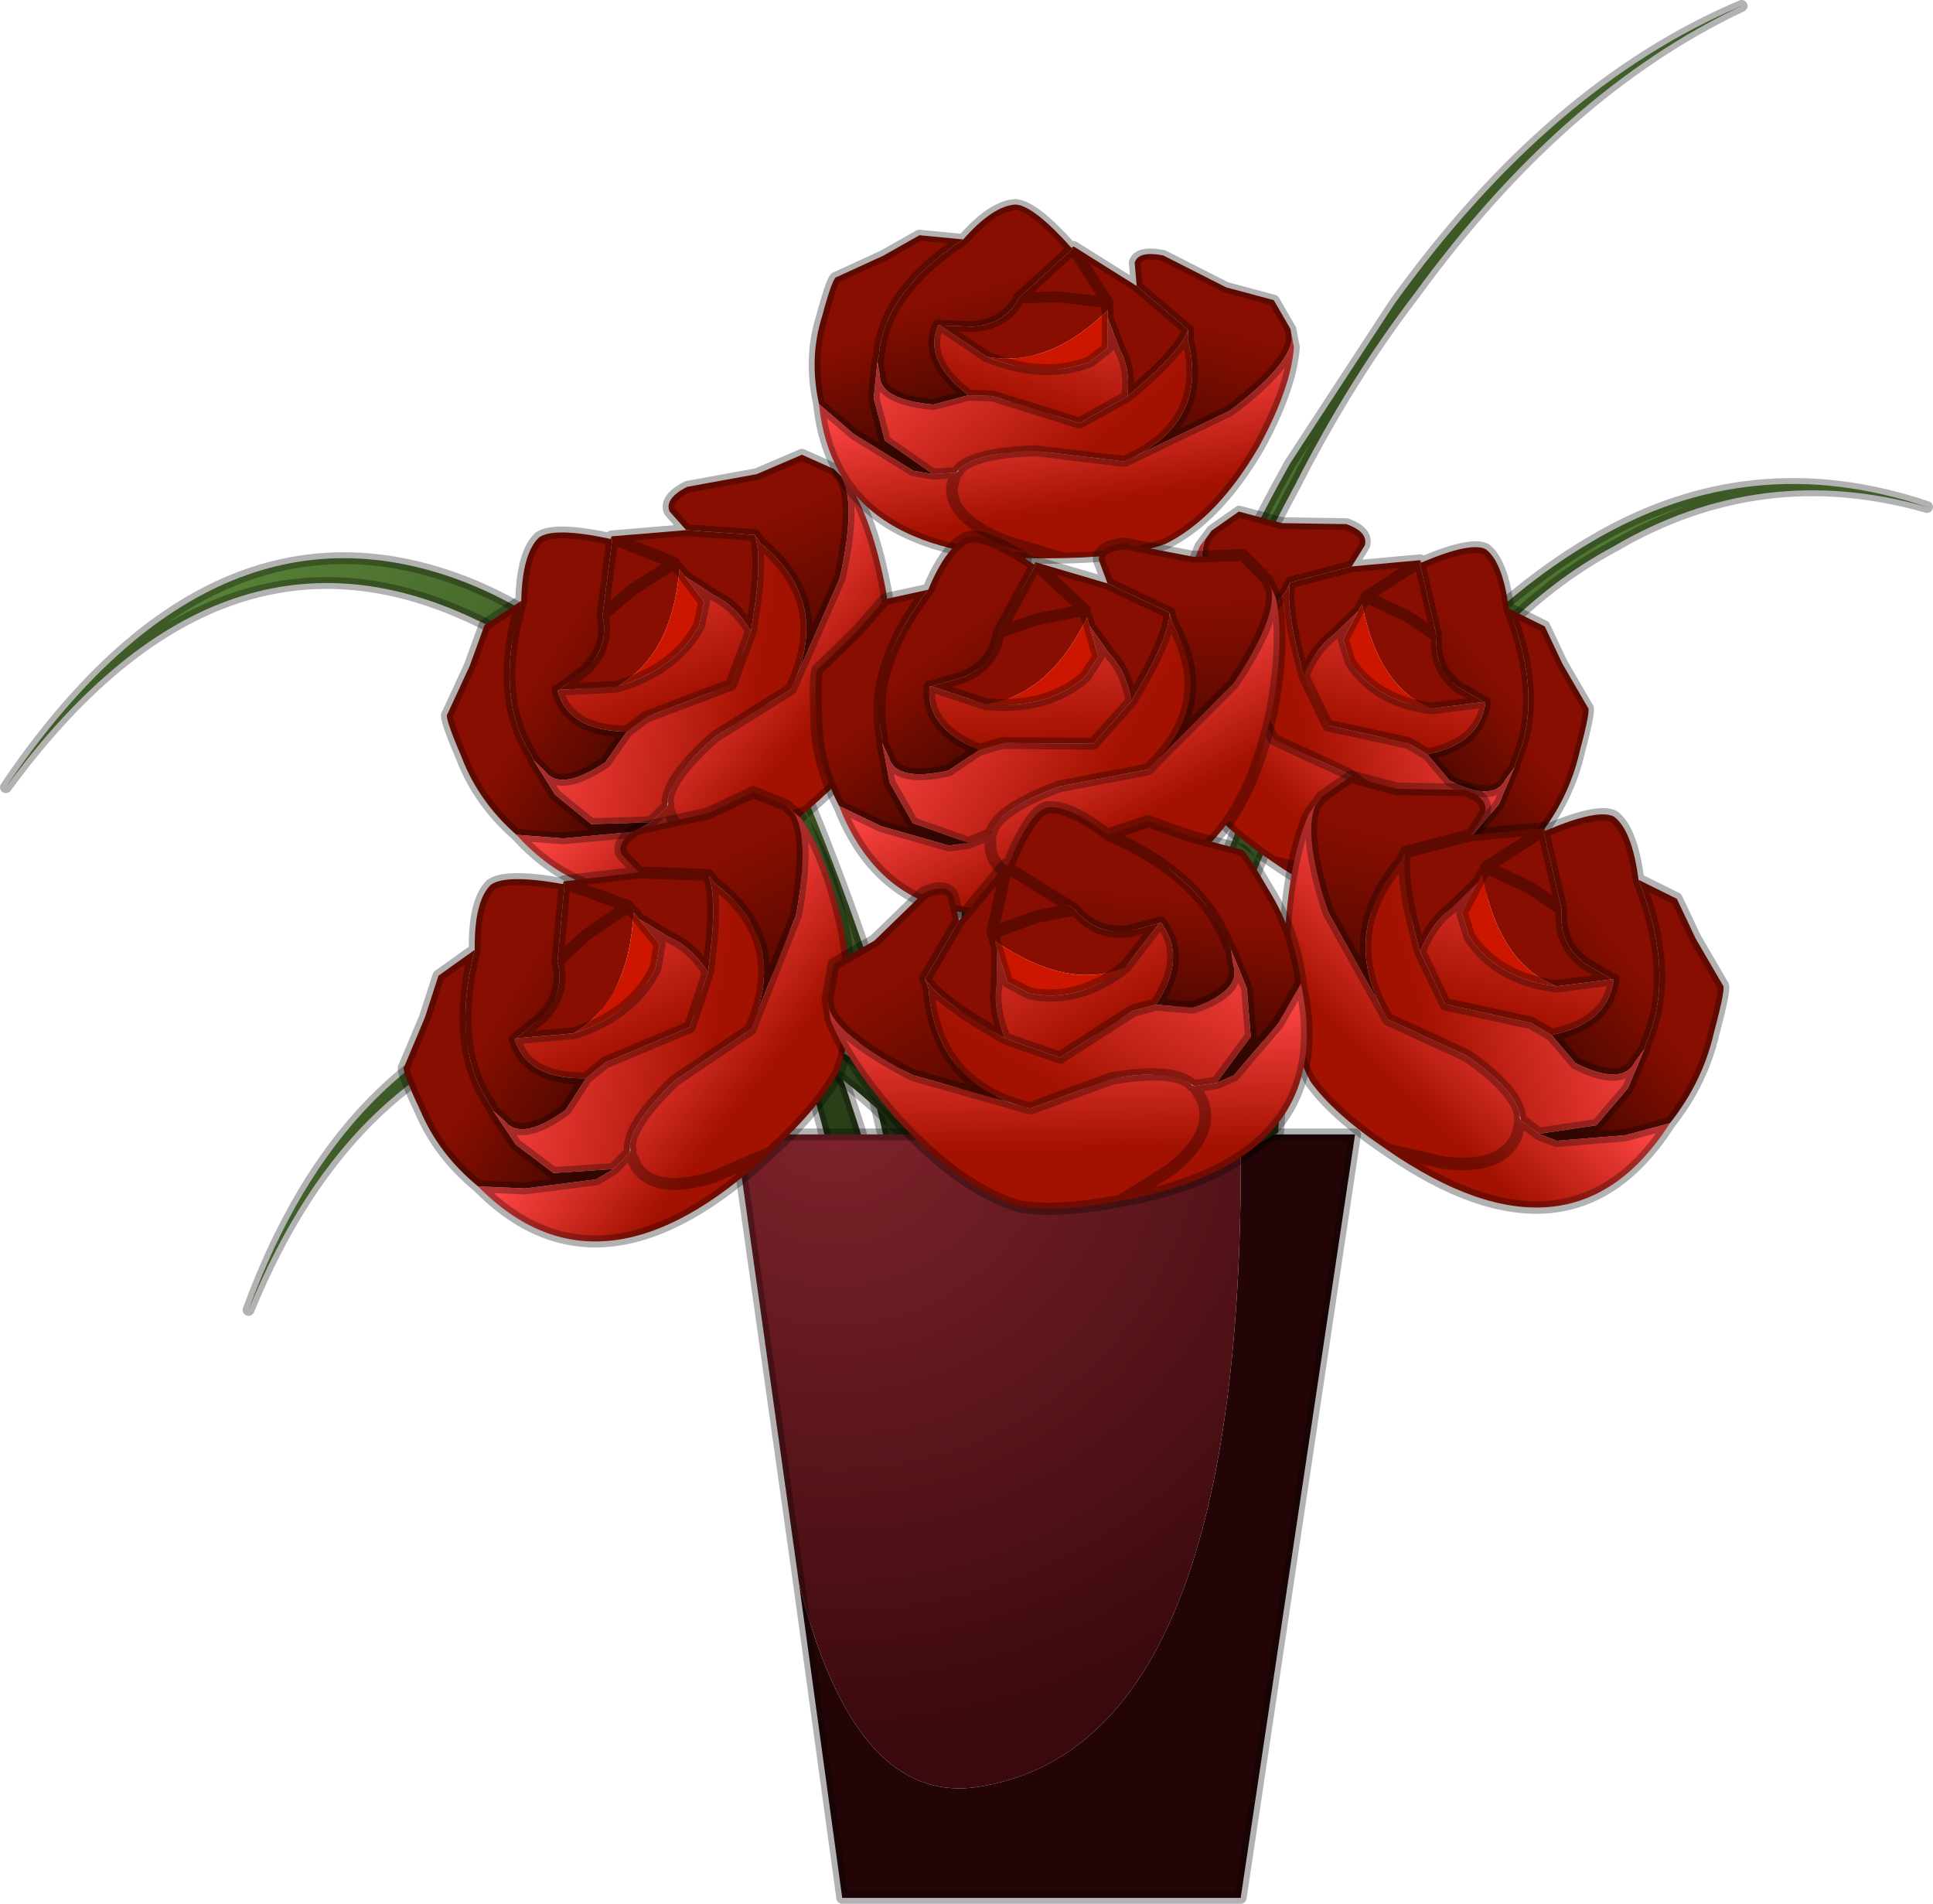 <?xml version="1.0" encoding="UTF-8" standalone="no"?>
<svg xmlns:ffdec="https://www.free-decompiler.com/flash" xmlns:xlink="http://www.w3.org/1999/xlink" ffdec:objectType="frame" height="48.25px" width="49.0px" xmlns="http://www.w3.org/2000/svg">
  <g transform="matrix(1.0, 0.0, 0.0, 1.0, 26.05, 47.85)">
    <use ffdec:characterId="685" height="48.25" transform="matrix(1.0, 0.0, 0.0, 1.0, -26.05, -47.85)" width="44.3" xlink:href="#decoration72-shape0"/>
    <use ffdec:characterId="687" height="9.9" transform="matrix(0.919, -0.394, 0.394, 0.919, -16.257, -32.733)" width="12.1" xlink:href="#decoration72-sprite0"/>
    <use ffdec:characterId="687" height="9.9" transform="matrix(0.966, 0.259, -0.239, 0.89, -4.28, -43.875)" width="12.1" xlink:href="#decoration72-sprite0"/>
    <use ffdec:characterId="688" height="17.25" transform="matrix(1.0, 0.0, 0.0, 1.0, 5.35, -35.75)" width="17.6" xlink:href="#decoration72-shape2"/>
    <use ffdec:characterId="687" height="9.9" transform="matrix(-0.875, -0.235, -0.259, 0.966, 15.286, -33.098)" width="12.1" xlink:href="#decoration72-sprite0"/>
    <use ffdec:characterId="687" height="9.9" transform="matrix(-0.933, -0.25, -0.276, 1.029, 18.778, -26.269)" width="12.1" xlink:href="#decoration72-sprite0"/>
    <use ffdec:characterId="687" height="9.9" transform="matrix(0.915, -0.431, 0.431, 0.915, -17.477, -23.769)" width="12.1" xlink:href="#decoration72-sprite0"/>
    <use ffdec:characterId="687" height="9.9" transform="matrix(0.999, -0.035, 0.035, 0.999, -5.668, -34.244)" width="12.1" xlink:href="#decoration72-sprite0"/>
    <use ffdec:characterId="687" height="9.9" transform="matrix(-0.83, 0.479, 0.529, 0.916, 3.843, -29.508)" width="12.1" xlink:href="#decoration72-sprite0"/>
  </g>
  <defs>
    <g id="decoration72-shape0" transform="matrix(1.0, 0.0, 0.0, 1.0, 26.05, 47.85)">
      <path d="M9.3 -40.15 Q13.25 -45.65 18.1 -47.7 13.55 -45.55 9.8 -40.4 8.15 -38.25 6.8 -35.6 1.95 -26.6 2.25 -18.7 L1.4 -17.5 Q1.65 -27.15 6.65 -36.1 L9.3 -40.15" fill="url(#decoration72-gradient0)" fill-rule="evenodd" stroke="none"/>
      <path d="M9.3 -40.15 Q13.25 -45.65 18.1 -47.7 13.55 -45.55 9.8 -40.4 8.15 -38.25 6.8 -35.6 1.95 -26.6 2.25 -18.7 L1.4 -17.5 Q1.65 -27.15 6.65 -36.1 L9.3 -40.15 Z" fill="none" stroke="#000000" stroke-linecap="round" stroke-linejoin="round" stroke-opacity="0.302" stroke-width="0.3"/>
      <path d="M-14.15 -33.05 Q-7.65 -30.4 -4.1 -18.7 L-5.05 -18.7 Q-7.65 -29.25 -14.1 -32.2 -20.55 -35.2 -25.9 -27.9 -20.65 -35.65 -14.15 -33.05" fill="url(#decoration72-gradient1)" fill-rule="evenodd" stroke="none"/>
      <path d="M-14.15 -33.05 Q-20.65 -35.65 -25.9 -27.9 -20.55 -35.2 -14.1 -32.2 -7.65 -29.25 -5.05 -18.7 L-4.1 -18.7 Q-7.65 -30.4 -14.15 -33.05 Z" fill="none" stroke="#000000" stroke-linecap="round" stroke-linejoin="round" stroke-opacity="0.302" stroke-width="0.3"/>
      <path d="M-0.25 -38.7 L0.8 -38.7 Q-1.7 -26.1 -0.4 -14.25 L-1.6 -14.25 Q-2.25 -26.4 -0.25 -38.7" fill="url(#decoration72-gradient2)" fill-rule="evenodd" stroke="none"/>
      <path d="M-0.25 -38.7 L0.8 -38.7 Q-1.7 -26.1 -0.4 -14.25 L-1.6 -14.25 Q-2.25 -26.4 -0.25 -38.7 Z" fill="none" stroke="#000000" stroke-linecap="round" stroke-linejoin="round" stroke-opacity="0.302" stroke-width="0.3"/>
      <path d="M-1.7 -14.2 L-2.85 -13.95 Q-3.65 -22.65 -8.25 -30.95 L-7.2 -31.2 Q-3.2 -22.95 -1.7 -14.2" fill="url(#decoration72-gradient3)" fill-rule="evenodd" stroke="none"/>
      <path d="M-1.7 -14.2 Q-3.2 -22.95 -7.2 -31.2 L-8.25 -30.95 Q-3.65 -22.65 -2.85 -13.95 L-1.7 -14.2 Z" fill="none" stroke="#000000" stroke-linecap="round" stroke-linejoin="round" stroke-opacity="0.302" stroke-width="0.3"/>
      <path d="M-12.05 -22.55 Q-6.75 -23.85 -1.9 -18.85 L-2.6 -18.45 Q-6.55 -23.2 -11.85 -22.1 -17.15 -21.0 -19.75 -14.65 -17.35 -21.2 -12.05 -22.55" fill="url(#decoration72-gradient4)" fill-rule="evenodd" stroke="none"/>
      <path d="M-12.05 -22.55 Q-17.35 -21.2 -19.75 -14.65 -17.15 -21.0 -11.85 -22.1 -6.55 -23.2 -2.6 -18.45 L-1.9 -18.85 Q-6.75 -23.85 -12.05 -22.55 Z" fill="none" stroke="#000000" stroke-linecap="round" stroke-linejoin="round" stroke-opacity="0.302" stroke-width="0.3"/>
      <path d="M2.9 -14.0 L1.75 -14.25 Q3.25 -23.0 7.25 -31.25 L8.3 -31.0 Q3.7 -22.7 2.9 -14.0" fill="url(#decoration72-gradient5)" fill-rule="evenodd" stroke="none"/>
      <path d="M2.9 -14.0 L1.75 -14.25 Q3.25 -23.0 7.25 -31.25 L8.3 -31.0 Q3.7 -22.7 2.9 -14.0 Z" fill="none" stroke="#000000" stroke-linecap="round" stroke-linejoin="round" stroke-opacity="0.302" stroke-width="0.3"/>
      <path d="M5.4 -19.1 L8.3 -19.1 5.4 0.25 -4.7 0.25 -5.8 -7.75 Q-4.35 -1.9 -1.05 -2.6 5.55 -3.85 5.4 -19.1" fill="#230407" fill-rule="evenodd" stroke="none"/>
      <path d="M-5.8 -7.75 L-7.4 -19.1 5.4 -19.1 Q5.55 -3.85 -1.05 -2.6 -4.35 -1.9 -5.8 -7.75" fill="url(#decoration72-gradient6)" fill-rule="evenodd" stroke="none"/>
      <path d="M5.4 -19.1 L8.3 -19.1 5.4 0.25 -4.7 0.25 -5.8 -7.75 -7.4 -19.1 5.4 -19.1 Z" fill="none" stroke="#000000" stroke-linecap="round" stroke-linejoin="round" stroke-opacity="0.302" stroke-width="0.3"/>
    </g>
    <linearGradient gradientTransform="matrix(-0.008, 0.016, 0.006, -0.003, 9.05, -33.95)" gradientUnits="userSpaceOnUse" id="decoration72-gradient0" spreadMethod="pad" x1="-819.2" x2="819.2">
      <stop offset="0.0" stop-color="#5e8a3b"/>
      <stop offset="0.953" stop-color="#293f17"/>
    </linearGradient>
    <linearGradient gradientTransform="matrix(0.011, 0.008, -0.005, 0.007, -15.0, -26.2)" gradientUnits="userSpaceOnUse" id="decoration72-gradient1" spreadMethod="pad" x1="-819.2" x2="819.2">
      <stop offset="0.0" stop-color="#5e8a3b"/>
      <stop offset="0.953" stop-color="#293f17"/>
    </linearGradient>
    <linearGradient gradientTransform="matrix(0.002, 0.004, -0.013, 0.007, 3.9, -32.9)" gradientUnits="userSpaceOnUse" id="decoration72-gradient2" spreadMethod="pad" x1="-819.2" x2="819.2">
      <stop offset="0.0" stop-color="#5e8a3b"/>
      <stop offset="0.953" stop-color="#293f17"/>
    </linearGradient>
    <linearGradient gradientTransform="matrix(-0.002, 0.004, 0.014, 0.002, -10.3, -26.1)" gradientUnits="userSpaceOnUse" id="decoration72-gradient3" spreadMethod="pad" x1="-819.2" x2="819.2">
      <stop offset="0.0" stop-color="#5e8a3b"/>
      <stop offset="0.953" stop-color="#293f17"/>
    </linearGradient>
    <linearGradient gradientTransform="matrix(0.009, -4.0E-4, -0.003, 0.006, -11.35, -18.35)" gradientUnits="userSpaceOnUse" id="decoration72-gradient4" spreadMethod="pad" x1="-819.2" x2="819.2">
      <stop offset="0.0" stop-color="#5e8a3b"/>
      <stop offset="0.953" stop-color="#293f17"/>
    </linearGradient>
    <linearGradient gradientTransform="matrix(0.002, 0.004, -0.014, 0.002, 10.35, -26.15)" gradientUnits="userSpaceOnUse" id="decoration72-gradient5" spreadMethod="pad" x1="-819.2" x2="819.2">
      <stop offset="0.0" stop-color="#5e8a3b"/>
      <stop offset="0.953" stop-color="#293f17"/>
    </linearGradient>
    <radialGradient cx="0" cy="0" gradientTransform="matrix(0.02, 0.0, 0.0, 0.02, -4.9, -20.0)" gradientUnits="userSpaceOnUse" id="decoration72-gradient6" r="819.2" spreadMethod="pad">
      <stop offset="0.0" stop-color="#80242c"/>
      <stop offset="1.0" stop-color="#3a090d"/>
    </radialGradient>
    <g id="decoration72-sprite0" transform="matrix(1.0, 0.0, 0.0, 1.0, 0.15, 1.95)">
      <use ffdec:characterId="686" height="9.9" transform="matrix(1.0, 0.0, 0.0, 1.0, -0.15, -1.95)" width="12.1" xlink:href="#decoration72-shape1"/>
    </g>
    <g id="decoration72-shape1" transform="matrix(1.0, 0.0, 0.0, 1.0, 0.15, 1.95)">
      <path d="M2.95 1.95 L3.75 1.75 Q4.55 1.45 4.7 0.65 L5.7 -1.05 5.65 -1.05 5.7 -1.1 7.5 -0.5 9.05 0.3 Q9.0 0.9 8.25 2.1 L8.0 2.5 Q7.9 1.75 7.5 1.3 L7.0 0.55 6.95 0.35 6.9 0.25 6.9 0.15 5.65 0.35 4.7 0.65 5.65 0.35 6.9 0.15 6.9 0.25 6.95 0.35 Q5.9 2.3 4.3 2.45 L2.95 1.95 M5.7 -1.05 L6.9 0.15 5.7 -1.05" fill="#870e00" fill-rule="evenodd" stroke="none"/>
      <path d="M6.95 0.35 L7.0 0.55 7.2 1.35 6.85 1.85 Q5.85 2.65 4.3 2.45 5.9 2.3 6.95 0.35" fill="#cd1600" fill-rule="evenodd" stroke="none"/>
      <path d="M2.95 -0.5 Q3.45 -1.6 4.0 -1.8 4.45 -1.9 5.65 -1.05 L5.7 -1.05 4.7 0.65 Q4.55 1.45 3.75 1.75 L2.95 1.95 2.9 1.95 Q2.75 3.0 4.1 3.6 L3.3 4.1 Q1.95 4.35 1.8 3.7 L1.65 3.35 1.65 3.2 Q1.35 1.45 2.95 -0.5" fill="url(#decoration72-gradient7)" fill-rule="evenodd" stroke="none"/>
      <path d="M2.95 -0.5 Q1.35 1.45 1.65 3.2 L1.65 3.35 1.8 4.35 2.35 5.4 3.75 5.95 3.25 6.0 1.55 5.45 0.5 4.9 Q-0.05 3.75 0.0 2.55 0.0 1.4 0.1 1.4 L1.1 0.5 1.85 -0.3 2.95 -0.5" fill="url(#decoration72-gradient8)" fill-rule="evenodd" stroke="none"/>
      <path d="M7.5 -0.5 L7.3 -1.1 Q7.3 -1.45 7.95 -1.5 L9.7 -1.1 10.95 -1.1 11.55 -0.45 11.65 -0.2 Q11.75 0.55 10.6 2.15 L8.35 4.25 Q10.2 2.65 9.1 0.55 L9.05 0.3 7.5 -0.5" fill="url(#decoration72-gradient9)" fill-rule="evenodd" stroke="none"/>
      <path d="M11.55 -0.45 L11.75 0.0 Q11.95 1.1 11.55 2.9 11.0 5.1 9.9 6.15 9.1 6.75 7.5 7.25 1.95 9.05 0.5 4.9 L1.55 5.45 3.25 6.0 3.75 5.95 4.3 5.75 4.35 5.7 4.35 5.65 Q4.6 5.1 6.1 4.6 L8.35 4.25 10.6 2.15 Q11.75 0.55 11.65 -0.2 L11.55 -0.45 M7.5 7.25 L5.95 7.2 Q4.45 7.0 4.3 6.15 L4.3 5.75 4.3 6.15 Q4.45 7.0 5.95 7.2 L7.5 7.25" fill="url(#decoration72-gradient10)" fill-rule="evenodd" stroke="none"/>
      <path d="M1.65 3.35 L1.8 3.7 Q1.95 4.35 3.3 4.1 L4.1 3.6 4.7 3.45 7.0 3.55 8.0 2.5 8.25 2.1 Q9.0 0.9 9.05 0.3 L9.1 0.55 Q10.2 2.65 8.35 4.25 L6.1 4.6 Q4.6 5.1 4.35 5.65 L4.3 5.75 3.75 5.95 2.35 5.4 1.8 4.35 1.65 3.35" fill="url(#decoration72-gradient11)" fill-rule="evenodd" stroke="none"/>
      <path d="M4.1 3.6 Q2.75 3.0 2.9 1.95 L2.95 1.95 4.3 2.45 Q5.85 2.65 6.85 1.85 L7.2 1.35 7.0 0.55 7.5 1.3 Q7.9 1.75 8.0 2.5 L7.0 3.55 4.7 3.45 4.1 3.6" fill="url(#decoration72-gradient12)" fill-rule="evenodd" stroke="none"/>
      <path d="M5.65 -1.05 Q4.45 -1.9 4.0 -1.8 3.45 -1.6 2.95 -0.5 1.35 1.45 1.65 3.2 L1.65 3.35 1.8 3.7 Q1.95 4.35 3.3 4.1 L4.1 3.6 Q2.75 3.0 2.9 1.95 L2.95 1.95 3.75 1.75 Q4.55 1.45 4.7 0.65 L5.7 -1.05 5.65 -1.05 5.7 -1.1 7.5 -0.5 7.3 -1.1 Q7.3 -1.45 7.95 -1.5 L9.7 -1.1 10.95 -1.1 11.55 -0.45 11.75 0.0 Q11.95 1.1 11.55 2.9 11.0 5.1 9.9 6.15 9.1 6.75 7.5 7.25 1.95 9.05 0.5 4.9 -0.05 3.75 0.0 2.55 0.0 1.4 0.1 1.4 L1.1 0.5 1.85 -0.3 2.95 -0.5 M11.55 -0.45 L11.65 -0.2 Q11.75 0.55 10.6 2.15 L8.35 4.25 6.1 4.6 Q4.6 5.1 4.35 5.65 L4.35 5.7 4.3 5.75 4.3 6.15 Q4.45 7.0 5.95 7.2 L7.5 7.25 M9.05 0.3 L9.1 0.55 Q10.2 2.65 8.35 4.25 M8.0 2.5 L8.25 2.1 Q9.0 0.9 9.05 0.3 L7.5 -0.5 M6.95 0.35 L7.0 0.55 7.5 1.3 Q7.9 1.75 8.0 2.5 L7.0 3.55 4.7 3.45 4.1 3.6 M7.0 0.55 L7.2 1.35 6.85 1.85 Q5.85 2.65 4.3 2.45 L2.95 1.95 M6.95 0.35 L6.9 0.25 6.9 0.15 5.65 0.35 4.7 0.65 M3.75 5.95 L2.35 5.4 1.8 4.35 1.65 3.35 M0.5 4.9 L1.55 5.45 3.25 6.0 3.75 5.95 4.3 5.75 4.35 5.65 M6.9 0.15 L5.7 -1.05" fill="none" stroke="#000000" stroke-linecap="round" stroke-linejoin="round" stroke-opacity="0.302" stroke-width="0.3"/>
    </g>
    <linearGradient gradientTransform="matrix(0.001, 0.002, -0.003, 0.002, 4.3, 2.45)" gradientUnits="userSpaceOnUse" id="decoration72-gradient7" spreadMethod="pad" x1="-819.2" x2="819.2">
      <stop offset="0.0" stop-color="#870e00"/>
      <stop offset="0.953" stop-color="#460700"/>
    </linearGradient>
    <linearGradient gradientTransform="matrix(0.001, 0.002, -0.003, 0.002, 2.4, 4.25)" gradientUnits="userSpaceOnUse" id="decoration72-gradient8" spreadMethod="pad" x1="-819.2" x2="819.2">
      <stop offset="0.0" stop-color="#870e00"/>
      <stop offset="0.953" stop-color="#460700"/>
    </linearGradient>
    <linearGradient gradientTransform="matrix(0.0, 0.003, -0.004, 0.0, 9.3, 2.5)" gradientUnits="userSpaceOnUse" id="decoration72-gradient9" spreadMethod="pad" x1="-819.2" x2="819.2">
      <stop offset="0.0" stop-color="#870e00"/>
      <stop offset="0.953" stop-color="#460700"/>
    </linearGradient>
    <linearGradient gradientTransform="matrix(0.001, 0.002, -0.004, 0.002, 8.25, 3.5)" gradientUnits="userSpaceOnUse" id="decoration72-gradient10" spreadMethod="pad" x1="-819.2" x2="819.2">
      <stop offset="0.0" stop-color="#ff4646"/>
      <stop offset="0.973" stop-color="#a31100"/>
    </linearGradient>
    <linearGradient gradientTransform="matrix(0.003, 0.002, -0.002, 0.003, 4.6, 3.35)" gradientUnits="userSpaceOnUse" id="decoration72-gradient11" spreadMethod="pad" x1="-819.2" x2="819.2">
      <stop offset="0.0" stop-color="#ff4646"/>
      <stop offset="0.973" stop-color="#a31100"/>
    </linearGradient>
    <linearGradient gradientTransform="matrix(0.0, 0.003, -0.002, 0.0, 5.55, 1.15)" gradientUnits="userSpaceOnUse" id="decoration72-gradient12" spreadMethod="pad" x1="-819.2" x2="819.2">
      <stop offset="0.0" stop-color="#ff4646"/>
      <stop offset="0.973" stop-color="#a31100"/>
    </linearGradient>
    <g id="decoration72-shape2" transform="matrix(1.0, 0.0, 0.0, 1.0, -5.35, 35.75)">
      <path d="M6.35 -19.15 L5.5 -18.65 Q6.55 -27.4 11.7 -32.2 13.05 -33.4 14.35 -34.15 18.35 -36.5 22.8 -35.0 18.6 -36.2 14.85 -34.0 13.25 -33.15 11.8 -31.65 6.75 -26.7 6.35 -19.15" fill="url(#decoration72-gradient13)" fill-rule="evenodd" stroke="none"/>
      <path d="M6.35 -19.15 L5.5 -18.65 Q6.55 -27.4 11.7 -32.2 13.05 -33.4 14.35 -34.15 18.35 -36.5 22.8 -35.0 18.6 -36.2 14.85 -34.0 13.25 -33.15 11.8 -31.65 6.75 -26.7 6.35 -19.15 Z" fill="none" stroke="#000000" stroke-linecap="round" stroke-linejoin="round" stroke-opacity="0.302" stroke-width="0.3"/>
    </g>
    <linearGradient gradientTransform="matrix(-0.008, 0.01, 0.006, 0.002, 13.65, -28.55)" gradientUnits="userSpaceOnUse" id="decoration72-gradient13" spreadMethod="pad" x1="-819.2" x2="819.2">
      <stop offset="0.0" stop-color="#5e8a3b"/>
      <stop offset="0.953" stop-color="#293f17"/>
    </linearGradient>
  </defs>
</svg>
